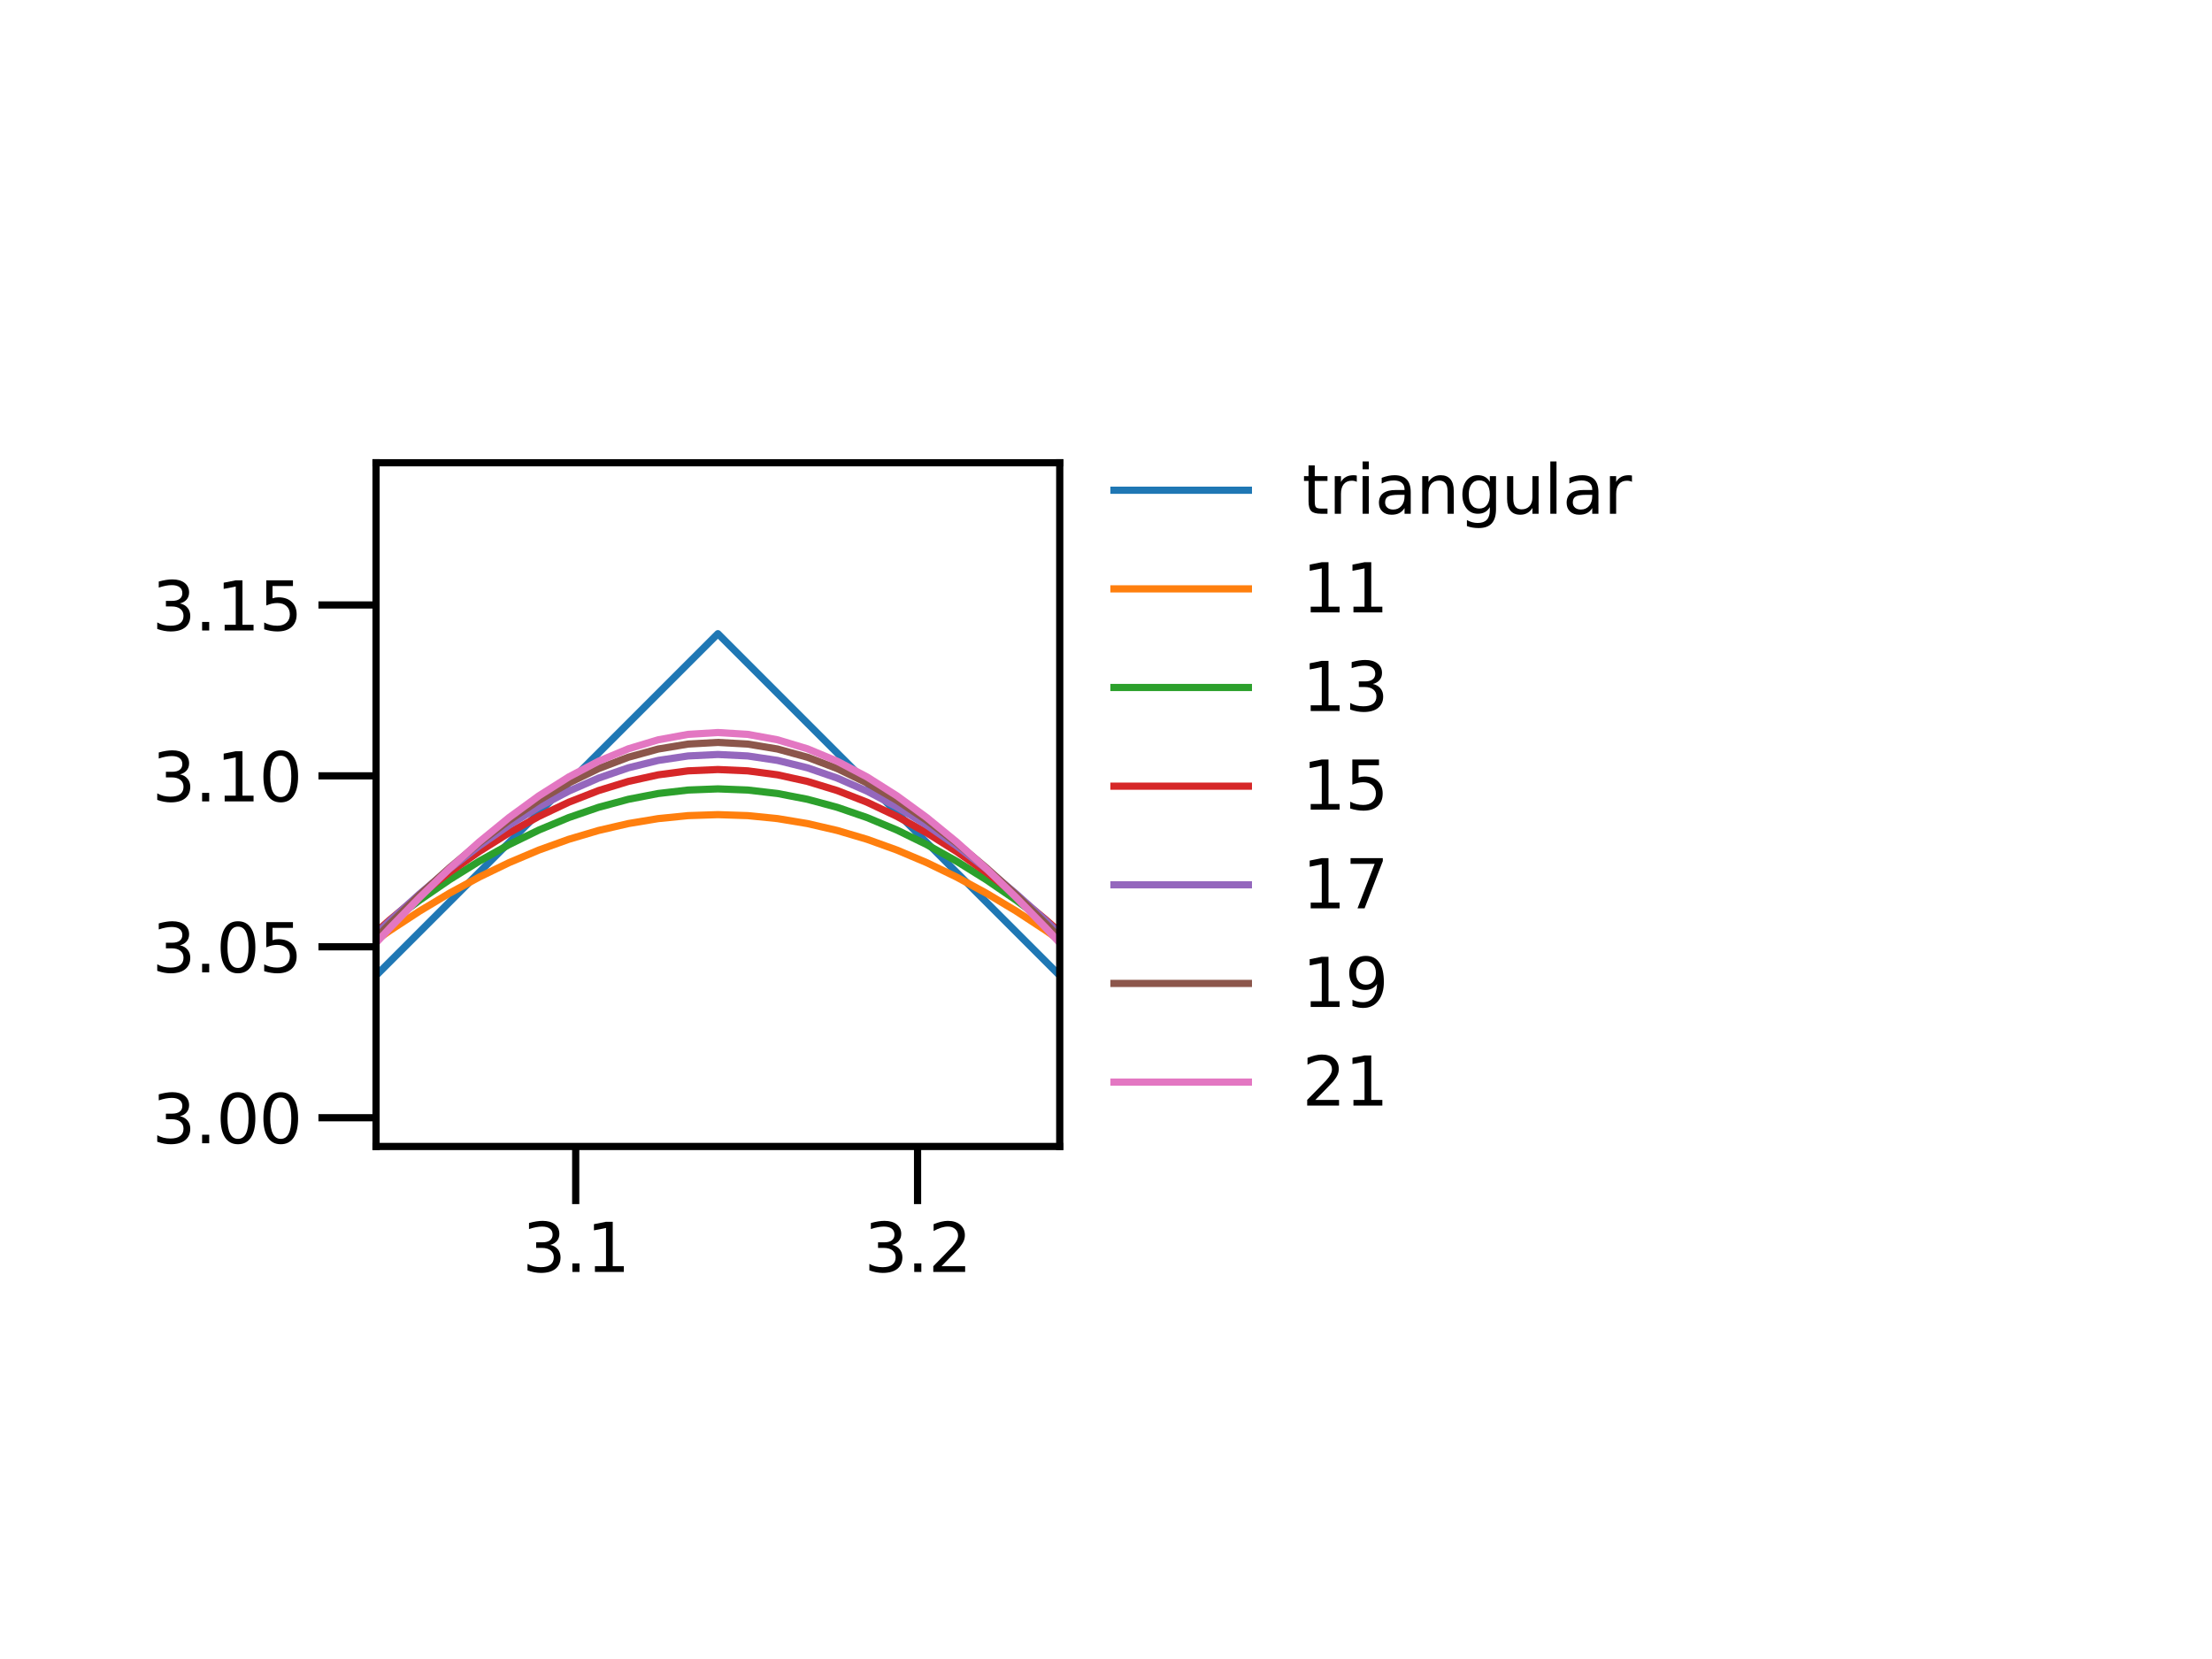 <?xml version="1.0" encoding="utf-8" standalone="no"?>
<!DOCTYPE svg PUBLIC "-//W3C//DTD SVG 1.1//EN"
  "http://www.w3.org/Graphics/SVG/1.1/DTD/svg11.dtd">
<svg xmlns:xlink="http://www.w3.org/1999/xlink" width="460.8pt" height="345.6pt" viewBox="0 0 460.8 345.6" xmlns="http://www.w3.org/2000/svg" version="1.1">
 <defs>
  <style type="text/css">*{stroke-linejoin: round; stroke-linecap: butt}</style>
 </defs>
 <g id="figure_1">
  <g id="patch_1">
   <path d="M 0 345.6 
L 460.8 345.6 
L 460.8 0 
L 0 0 
z
" style="fill: #ffffff"/>
  </g>
  <g id="axes_1">
   <g id="patch_2">
    <path d="M 78.336 238.831 
L 220.765 238.831 
L 220.765 96.401 
L 78.336 96.401 
z
" style="fill: #ffffff"/>
   </g>
   <g id="matplotlib.axis_1">
    <g id="xtick_1">
     <g id="line2d_1">
      <defs>
       <path id="md864394c3d" d="M 0 0 
L 0 12 
" style="stroke: #000000; stroke-width: 1.5"/>
      </defs>
      <g>
       <use xlink:href="#md864394c3d" x="119.931" y="238.831" style="stroke: #000000; stroke-width: 1.5"/>
      </g>
     </g>
     <g id="text_1">
      <!-- 3.1 -->
      <g transform="translate(108.798 264.968) scale(0.14 -0.14)">
       <defs>
        <path id="DejaVuSans-33" d="M 2597 2516 
Q 3050 2419 3304 2112 
Q 3559 1806 3559 1356 
Q 3559 666 3084 287 
Q 2609 -91 1734 -91 
Q 1441 -91 1130 -33 
Q 819 25 488 141 
L 488 750 
Q 750 597 1062 519 
Q 1375 441 1716 441 
Q 2309 441 2620 675 
Q 2931 909 2931 1356 
Q 2931 1769 2642 2001 
Q 2353 2234 1838 2234 
L 1294 2234 
L 1294 2753 
L 1863 2753 
Q 2328 2753 2575 2939 
Q 2822 3125 2822 3475 
Q 2822 3834 2567 4026 
Q 2313 4219 1838 4219 
Q 1578 4219 1281 4162 
Q 984 4106 628 3988 
L 628 4550 
Q 988 4650 1302 4700 
Q 1616 4750 1894 4750 
Q 2613 4750 3031 4423 
Q 3450 4097 3450 3541 
Q 3450 3153 3228 2886 
Q 3006 2619 2597 2516 
z
" transform="scale(0.016)"/>
        <path id="DejaVuSans-2e" d="M 684 794 
L 1344 794 
L 1344 0 
L 684 0 
L 684 794 
z
" transform="scale(0.016)"/>
        <path id="DejaVuSans-31" d="M 794 531 
L 1825 531 
L 1825 4091 
L 703 3866 
L 703 4441 
L 1819 4666 
L 2450 4666 
L 2450 531 
L 3481 531 
L 3481 0 
L 794 0 
L 794 531 
z
" transform="scale(0.016)"/>
       </defs>
       <use xlink:href="#DejaVuSans-33"/>
       <use xlink:href="#DejaVuSans-2e" x="63.623"/>
       <use xlink:href="#DejaVuSans-31" x="95.41"/>
      </g>
     </g>
    </g>
    <g id="xtick_2">
     <g id="line2d_2">
      <g>
       <use xlink:href="#md864394c3d" x="191.145" y="238.831" style="stroke: #000000; stroke-width: 1.5"/>
      </g>
     </g>
     <g id="text_2">
      <!-- 3.2 -->
      <g transform="translate(180.013 264.968) scale(0.14 -0.14)">
       <defs>
        <path id="DejaVuSans-32" d="M 1228 531 
L 3431 531 
L 3431 0 
L 469 0 
L 469 531 
Q 828 903 1448 1529 
Q 2069 2156 2228 2338 
Q 2531 2678 2651 2914 
Q 2772 3150 2772 3378 
Q 2772 3750 2511 3984 
Q 2250 4219 1831 4219 
Q 1534 4219 1204 4116 
Q 875 4013 500 3803 
L 500 4441 
Q 881 4594 1212 4672 
Q 1544 4750 1819 4750 
Q 2544 4750 2975 4387 
Q 3406 4025 3406 3419 
Q 3406 3131 3298 2873 
Q 3191 2616 2906 2266 
Q 2828 2175 2409 1742 
Q 1991 1309 1228 531 
z
" transform="scale(0.016)"/>
       </defs>
       <use xlink:href="#DejaVuSans-33"/>
       <use xlink:href="#DejaVuSans-2e" x="63.623"/>
       <use xlink:href="#DejaVuSans-32" x="95.41"/>
      </g>
     </g>
    </g>
   </g>
   <g id="matplotlib.axis_2">
    <g id="ytick_1">
     <g id="line2d_3">
      <defs>
       <path id="m55b66a7332" d="M 0 0 
L -12 0 
" style="stroke: #000000; stroke-width: 1.5"/>
      </defs>
      <g>
       <use xlink:href="#m55b66a7332" x="78.336" y="232.843" style="stroke: #000000; stroke-width: 1.5"/>
      </g>
     </g>
     <g id="text_3">
      <!-- 3.00 -->
      <g transform="translate(31.664 238.162) scale(0.14 -0.14)">
       <defs>
        <path id="DejaVuSans-30" d="M 2034 4250 
Q 1547 4250 1301 3770 
Q 1056 3291 1056 2328 
Q 1056 1369 1301 889 
Q 1547 409 2034 409 
Q 2525 409 2770 889 
Q 3016 1369 3016 2328 
Q 3016 3291 2770 3770 
Q 2525 4250 2034 4250 
z
M 2034 4750 
Q 2819 4750 3233 4129 
Q 3647 3509 3647 2328 
Q 3647 1150 3233 529 
Q 2819 -91 2034 -91 
Q 1250 -91 836 529 
Q 422 1150 422 2328 
Q 422 3509 836 4129 
Q 1250 4750 2034 4750 
z
" transform="scale(0.016)"/>
       </defs>
       <use xlink:href="#DejaVuSans-33"/>
       <use xlink:href="#DejaVuSans-2e" x="63.623"/>
       <use xlink:href="#DejaVuSans-30" x="95.41"/>
       <use xlink:href="#DejaVuSans-30" x="159.033"/>
      </g>
     </g>
    </g>
    <g id="ytick_2">
     <g id="line2d_4">
      <g>
       <use xlink:href="#m55b66a7332" x="78.336" y="197.236" style="stroke: #000000; stroke-width: 1.5"/>
      </g>
     </g>
     <g id="text_4">
      <!-- 3.05 -->
      <g transform="translate(31.664 202.555) scale(0.14 -0.14)">
       <defs>
        <path id="DejaVuSans-35" d="M 691 4666 
L 3169 4666 
L 3169 4134 
L 1269 4134 
L 1269 2991 
Q 1406 3038 1543 3061 
Q 1681 3084 1819 3084 
Q 2600 3084 3056 2656 
Q 3513 2228 3513 1497 
Q 3513 744 3044 326 
Q 2575 -91 1722 -91 
Q 1428 -91 1123 -41 
Q 819 9 494 109 
L 494 744 
Q 775 591 1075 516 
Q 1375 441 1709 441 
Q 2250 441 2565 725 
Q 2881 1009 2881 1497 
Q 2881 1984 2565 2268 
Q 2250 2553 1709 2553 
Q 1456 2553 1204 2497 
Q 953 2441 691 2322 
L 691 4666 
z
" transform="scale(0.016)"/>
       </defs>
       <use xlink:href="#DejaVuSans-33"/>
       <use xlink:href="#DejaVuSans-2e" x="63.623"/>
       <use xlink:href="#DejaVuSans-30" x="95.41"/>
       <use xlink:href="#DejaVuSans-35" x="159.033"/>
      </g>
     </g>
    </g>
    <g id="ytick_3">
     <g id="line2d_5">
      <g>
       <use xlink:href="#m55b66a7332" x="78.336" y="161.629" style="stroke: #000000; stroke-width: 1.5"/>
      </g>
     </g>
     <g id="text_5">
      <!-- 3.10 -->
      <g transform="translate(31.664 166.948) scale(0.14 -0.14)">
       <use xlink:href="#DejaVuSans-33"/>
       <use xlink:href="#DejaVuSans-2e" x="63.623"/>
       <use xlink:href="#DejaVuSans-31" x="95.41"/>
       <use xlink:href="#DejaVuSans-30" x="159.033"/>
      </g>
     </g>
    </g>
    <g id="ytick_4">
     <g id="line2d_6">
      <g>
       <use xlink:href="#m55b66a7332" x="78.336" y="126.021" style="stroke: #000000; stroke-width: 1.5"/>
      </g>
     </g>
     <g id="text_6">
      <!-- 3.15 -->
      <g transform="translate(31.664 131.34) scale(0.14 -0.14)">
       <use xlink:href="#DejaVuSans-33"/>
       <use xlink:href="#DejaVuSans-2e" x="63.623"/>
       <use xlink:href="#DejaVuSans-31" x="95.41"/>
       <use xlink:href="#DejaVuSans-35" x="159.033"/>
      </g>
     </g>
    </g>
   </g>
   <g id="line2d_7">
    <path d="M 74.975 206.584 
L 81.189 200.37 
L 87.404 194.155 
L 93.619 187.94 
L 99.833 181.726 
L 106.048 175.511 
L 112.263 169.297 
L 118.477 163.082 
L 124.692 156.867 
L 130.907 150.653 
L 137.121 144.438 
L 143.336 138.223 
L 149.551 132.009 
L 155.765 138.223 
L 161.98 144.438 
L 168.194 150.653 
L 174.409 156.867 
L 180.624 163.082 
L 186.838 169.297 
L 193.053 175.511 
L 199.268 181.726 
L 205.482 187.94 
L 211.697 194.155 
L 217.912 200.37 
L 224.126 206.584 
" clip-path="url(#paec4d429f5)" style="fill: none; stroke: #1f77b4; stroke-width: 1.5; stroke-linecap: square"/>
   </g>
   <g id="line2d_8">
    <path d="M 74.975 198.273 
L 81.189 193.874 
L 87.404 189.805 
L 93.619 186.078 
L 99.833 182.707 
L 106.048 179.704 
L 112.263 177.08 
L 118.477 174.843 
L 124.692 173.001 
L 130.907 171.562 
L 137.121 170.53 
L 143.336 169.91 
L 149.551 169.703 
L 155.765 169.91 
L 161.98 170.53 
L 168.194 171.562 
L 174.409 173.001 
L 180.624 174.843 
L 186.838 177.08 
L 193.053 179.704 
L 199.268 182.707 
L 205.482 186.078 
L 211.697 189.805 
L 217.912 193.874 
L 224.126 198.273 
" clip-path="url(#paec4d429f5)" style="fill: none; stroke: #ff7f0e; stroke-width: 1.5; stroke-linecap: square"/>
   </g>
   <g id="line2d_9">
    <path d="M 74.975 197.158 
L 81.189 192.172 
L 87.404 187.537 
L 93.619 183.275 
L 99.833 179.404 
L 106.048 175.944 
L 112.263 172.91 
L 118.477 170.317 
L 124.692 168.179 
L 130.907 166.504 
L 137.121 165.302 
L 143.336 164.579 
L 149.551 164.337 
L 155.765 164.579 
L 161.98 165.302 
L 168.194 166.504 
L 174.409 168.179 
L 180.624 170.317 
L 186.838 172.91 
L 193.053 175.944 
L 199.268 179.404 
L 205.482 183.275 
L 211.697 187.537 
L 217.912 192.172 
L 224.126 197.158 
" clip-path="url(#paec4d429f5)" style="fill: none; stroke: #2ca02c; stroke-width: 1.5; stroke-linecap: square"/>
   </g>
   <g id="line2d_10">
    <path d="M 74.975 197.158 
L 81.189 191.646 
L 87.404 186.494 
L 93.619 181.733 
L 99.833 177.389 
L 106.048 173.49 
L 112.263 170.06 
L 118.477 167.12 
L 124.692 164.689 
L 130.907 162.781 
L 137.121 161.41 
L 143.336 160.583 
L 149.551 160.307 
L 155.765 160.583 
L 161.98 161.41 
L 168.194 162.781 
L 174.409 164.689 
L 180.624 167.12 
L 186.838 170.06 
L 193.053 173.49 
L 199.268 177.389 
L 205.482 181.733 
L 211.697 186.494 
L 217.912 191.646 
L 224.126 197.158 
" clip-path="url(#paec4d429f5)" style="fill: none; stroke: #d62728; stroke-width: 1.5; stroke-linecap: square"/>
   </g>
   <g id="line2d_11">
    <path d="M 74.975 197.81 
L 81.189 191.838 
L 87.404 186.221 
L 93.619 181 
L 99.833 176.214 
L 106.048 171.898 
L 112.263 168.086 
L 118.477 164.807 
L 124.692 162.088 
L 130.907 159.949 
L 137.121 158.409 
L 143.336 157.48 
L 149.551 157.17 
L 155.765 157.48 
L 161.98 158.409 
L 168.194 159.949 
L 174.409 162.088 
L 180.624 164.807 
L 186.838 168.086 
L 193.053 171.898 
L 199.268 176.214 
L 205.482 181 
L 211.697 186.221 
L 217.912 191.838 
L 224.126 197.81 
" clip-path="url(#paec4d429f5)" style="fill: none; stroke: #9467bd; stroke-width: 1.5; stroke-linecap: square"/>
   </g>
   <g id="line2d_12">
    <path d="M 74.975 198.831 
L 81.189 192.466 
L 87.404 186.44 
L 93.619 180.803 
L 99.833 175.606 
L 106.048 170.897 
L 112.263 166.718 
L 118.477 163.11 
L 124.692 160.108 
L 130.907 157.742 
L 137.121 156.035 
L 143.336 155.003 
L 149.551 154.658 
L 155.765 155.003 
L 161.98 156.035 
L 168.194 157.742 
L 174.409 160.108 
L 180.624 163.11 
L 186.838 166.718 
L 193.053 170.897 
L 199.268 175.606 
L 205.482 180.803 
L 211.697 186.44 
L 217.912 192.466 
L 224.126 198.831 
" clip-path="url(#paec4d429f5)" style="fill: none; stroke: #8c564b; stroke-width: 1.5; stroke-linecap: square"/>
   </g>
   <g id="line2d_13">
    <path d="M 74.975 200.04 
L 81.189 193.352 
L 87.404 186.972 
L 93.619 180.964 
L 99.833 175.391 
L 106.048 170.313 
L 112.263 165.784 
L 118.477 161.859 
L 124.692 158.58 
L 130.907 155.989 
L 137.121 154.115 
L 143.336 152.982 
L 149.551 152.602 
L 155.765 152.982 
L 161.98 154.115 
L 168.194 155.989 
L 174.409 158.58 
L 180.624 161.859 
L 186.838 165.784 
L 193.053 170.313 
L 199.268 175.391 
L 205.482 180.964 
L 211.697 186.972 
L 217.912 193.352 
L 224.126 200.04 
" clip-path="url(#paec4d429f5)" style="fill: none; stroke: #e377c2; stroke-width: 1.5; stroke-linecap: square"/>
   </g>
   <g id="patch_3">
    <path d="M 78.336 238.831 
L 78.336 96.401 
" style="fill: none; stroke: #000000; stroke-width: 1.5; stroke-linejoin: miter; stroke-linecap: square"/>
   </g>
   <g id="patch_4">
    <path d="M 220.765 238.831 
L 220.765 96.401 
" style="fill: none; stroke: #000000; stroke-width: 1.5; stroke-linejoin: miter; stroke-linecap: square"/>
   </g>
   <g id="patch_5">
    <path d="M 78.336 238.831 
L 220.765 238.831 
" style="fill: none; stroke: #000000; stroke-width: 1.5; stroke-linejoin: miter; stroke-linecap: square"/>
   </g>
   <g id="patch_6">
    <path d="M 78.336 96.401 
L 220.765 96.401 
" style="fill: none; stroke: #000000; stroke-width: 1.5; stroke-linejoin: miter; stroke-linecap: square"/>
   </g>
   <g id="legend_1">
    <g id="patch_7">
     <path d="M 229.262 238.831 
L 342.632 238.831 
Q 345.432 238.831 345.432 236.031 
L 345.432 93.585 
Q 345.432 90.785 342.632 90.785 
L 229.262 90.785 
Q 226.462 90.785 226.462 93.585 
L 226.462 236.031 
Q 226.462 238.831 229.262 238.831 
L 229.262 238.831 
z
" style="fill: none; opacity: 0"/>
    </g>
    <g id="line2d_14">
     <path d="M 232.062 102.123 
L 246.062 102.123 
L 260.062 102.123 
" style="fill: none; stroke: #1f77b4; stroke-width: 1.5; stroke-linecap: square"/>
    </g>
    <g id="text_7">
     <!-- triangular -->
     <g transform="translate(271.262 107.023) scale(0.14 -0.14)">
      <defs>
       <path id="DejaVuSans-74" d="M 1172 4494 
L 1172 3500 
L 2356 3500 
L 2356 3053 
L 1172 3053 
L 1172 1153 
Q 1172 725 1289 603 
Q 1406 481 1766 481 
L 2356 481 
L 2356 0 
L 1766 0 
Q 1100 0 847 248 
Q 594 497 594 1153 
L 594 3053 
L 172 3053 
L 172 3500 
L 594 3500 
L 594 4494 
L 1172 4494 
z
" transform="scale(0.016)"/>
       <path id="DejaVuSans-72" d="M 2631 2963 
Q 2534 3019 2420 3045 
Q 2306 3072 2169 3072 
Q 1681 3072 1420 2755 
Q 1159 2438 1159 1844 
L 1159 0 
L 581 0 
L 581 3500 
L 1159 3500 
L 1159 2956 
Q 1341 3275 1631 3429 
Q 1922 3584 2338 3584 
Q 2397 3584 2469 3576 
Q 2541 3569 2628 3553 
L 2631 2963 
z
" transform="scale(0.016)"/>
       <path id="DejaVuSans-69" d="M 603 3500 
L 1178 3500 
L 1178 0 
L 603 0 
L 603 3500 
z
M 603 4863 
L 1178 4863 
L 1178 4134 
L 603 4134 
L 603 4863 
z
" transform="scale(0.016)"/>
       <path id="DejaVuSans-61" d="M 2194 1759 
Q 1497 1759 1228 1600 
Q 959 1441 959 1056 
Q 959 750 1161 570 
Q 1363 391 1709 391 
Q 2188 391 2477 730 
Q 2766 1069 2766 1631 
L 2766 1759 
L 2194 1759 
z
M 3341 1997 
L 3341 0 
L 2766 0 
L 2766 531 
Q 2569 213 2275 61 
Q 1981 -91 1556 -91 
Q 1019 -91 701 211 
Q 384 513 384 1019 
Q 384 1609 779 1909 
Q 1175 2209 1959 2209 
L 2766 2209 
L 2766 2266 
Q 2766 2663 2505 2880 
Q 2244 3097 1772 3097 
Q 1472 3097 1187 3025 
Q 903 2953 641 2809 
L 641 3341 
Q 956 3463 1253 3523 
Q 1550 3584 1831 3584 
Q 2591 3584 2966 3190 
Q 3341 2797 3341 1997 
z
" transform="scale(0.016)"/>
       <path id="DejaVuSans-6e" d="M 3513 2113 
L 3513 0 
L 2938 0 
L 2938 2094 
Q 2938 2591 2744 2837 
Q 2550 3084 2163 3084 
Q 1697 3084 1428 2787 
Q 1159 2491 1159 1978 
L 1159 0 
L 581 0 
L 581 3500 
L 1159 3500 
L 1159 2956 
Q 1366 3272 1645 3428 
Q 1925 3584 2291 3584 
Q 2894 3584 3203 3211 
Q 3513 2838 3513 2113 
z
" transform="scale(0.016)"/>
       <path id="DejaVuSans-67" d="M 2906 1791 
Q 2906 2416 2648 2759 
Q 2391 3103 1925 3103 
Q 1463 3103 1205 2759 
Q 947 2416 947 1791 
Q 947 1169 1205 825 
Q 1463 481 1925 481 
Q 2391 481 2648 825 
Q 2906 1169 2906 1791 
z
M 3481 434 
Q 3481 -459 3084 -895 
Q 2688 -1331 1869 -1331 
Q 1566 -1331 1297 -1286 
Q 1028 -1241 775 -1147 
L 775 -588 
Q 1028 -725 1275 -790 
Q 1522 -856 1778 -856 
Q 2344 -856 2625 -561 
Q 2906 -266 2906 331 
L 2906 616 
Q 2728 306 2450 153 
Q 2172 0 1784 0 
Q 1141 0 747 490 
Q 353 981 353 1791 
Q 353 2603 747 3093 
Q 1141 3584 1784 3584 
Q 2172 3584 2450 3431 
Q 2728 3278 2906 2969 
L 2906 3500 
L 3481 3500 
L 3481 434 
z
" transform="scale(0.016)"/>
       <path id="DejaVuSans-75" d="M 544 1381 
L 544 3500 
L 1119 3500 
L 1119 1403 
Q 1119 906 1312 657 
Q 1506 409 1894 409 
Q 2359 409 2629 706 
Q 2900 1003 2900 1516 
L 2900 3500 
L 3475 3500 
L 3475 0 
L 2900 0 
L 2900 538 
Q 2691 219 2414 64 
Q 2138 -91 1772 -91 
Q 1169 -91 856 284 
Q 544 659 544 1381 
z
M 1991 3584 
L 1991 3584 
z
" transform="scale(0.016)"/>
       <path id="DejaVuSans-6c" d="M 603 4863 
L 1178 4863 
L 1178 0 
L 603 0 
L 603 4863 
z
" transform="scale(0.016)"/>
      </defs>
      <use xlink:href="#DejaVuSans-74"/>
      <use xlink:href="#DejaVuSans-72" x="39.209"/>
      <use xlink:href="#DejaVuSans-69" x="80.322"/>
      <use xlink:href="#DejaVuSans-61" x="108.105"/>
      <use xlink:href="#DejaVuSans-6e" x="169.385"/>
      <use xlink:href="#DejaVuSans-67" x="232.764"/>
      <use xlink:href="#DejaVuSans-75" x="296.24"/>
      <use xlink:href="#DejaVuSans-6c" x="359.619"/>
      <use xlink:href="#DejaVuSans-61" x="387.402"/>
      <use xlink:href="#DejaVuSans-72" x="448.682"/>
     </g>
    </g>
    <g id="line2d_15">
     <path d="M 232.062 122.672 
L 246.062 122.672 
L 260.062 122.672 
" style="fill: none; stroke: #ff7f0e; stroke-width: 1.5; stroke-linecap: square"/>
    </g>
    <g id="text_8">
     <!-- 11 -->
     <g transform="translate(271.262 127.572) scale(0.14 -0.14)">
      <use xlink:href="#DejaVuSans-31"/>
      <use xlink:href="#DejaVuSans-31" x="63.623"/>
     </g>
    </g>
    <g id="line2d_16">
     <path d="M 232.062 143.221 
L 246.062 143.221 
L 260.062 143.221 
" style="fill: none; stroke: #2ca02c; stroke-width: 1.5; stroke-linecap: square"/>
    </g>
    <g id="text_9">
     <!-- 13 -->
     <g transform="translate(271.262 148.121) scale(0.14 -0.14)">
      <use xlink:href="#DejaVuSans-31"/>
      <use xlink:href="#DejaVuSans-33" x="63.623"/>
     </g>
    </g>
    <g id="line2d_17">
     <path d="M 232.062 163.771 
L 246.062 163.771 
L 260.062 163.771 
" style="fill: none; stroke: #d62728; stroke-width: 1.5; stroke-linecap: square"/>
    </g>
    <g id="text_10">
     <!-- 15 -->
     <g transform="translate(271.262 168.671) scale(0.14 -0.14)">
      <use xlink:href="#DejaVuSans-31"/>
      <use xlink:href="#DejaVuSans-35" x="63.623"/>
     </g>
    </g>
    <g id="line2d_18">
     <path d="M 232.062 184.32 
L 246.062 184.32 
L 260.062 184.32 
" style="fill: none; stroke: #9467bd; stroke-width: 1.5; stroke-linecap: square"/>
    </g>
    <g id="text_11">
     <!-- 17 -->
     <g transform="translate(271.262 189.22) scale(0.14 -0.14)">
      <defs>
       <path id="DejaVuSans-37" d="M 525 4666 
L 3525 4666 
L 3525 4397 
L 1831 0 
L 1172 0 
L 2766 4134 
L 525 4134 
L 525 4666 
z
" transform="scale(0.016)"/>
      </defs>
      <use xlink:href="#DejaVuSans-31"/>
      <use xlink:href="#DejaVuSans-37" x="63.623"/>
     </g>
    </g>
    <g id="line2d_19">
     <path d="M 232.062 204.87 
L 246.062 204.87 
L 260.062 204.87 
" style="fill: none; stroke: #8c564b; stroke-width: 1.5; stroke-linecap: square"/>
    </g>
    <g id="text_12">
     <!-- 19 -->
     <g transform="translate(271.262 209.77) scale(0.14 -0.14)">
      <defs>
       <path id="DejaVuSans-39" d="M 703 97 
L 703 672 
Q 941 559 1184 500 
Q 1428 441 1663 441 
Q 2288 441 2617 861 
Q 2947 1281 2994 2138 
Q 2813 1869 2534 1725 
Q 2256 1581 1919 1581 
Q 1219 1581 811 2004 
Q 403 2428 403 3163 
Q 403 3881 828 4315 
Q 1253 4750 1959 4750 
Q 2769 4750 3195 4129 
Q 3622 3509 3622 2328 
Q 3622 1225 3098 567 
Q 2575 -91 1691 -91 
Q 1453 -91 1209 -44 
Q 966 3 703 97 
z
M 1959 2075 
Q 2384 2075 2632 2365 
Q 2881 2656 2881 3163 
Q 2881 3666 2632 3958 
Q 2384 4250 1959 4250 
Q 1534 4250 1286 3958 
Q 1038 3666 1038 3163 
Q 1038 2656 1286 2365 
Q 1534 2075 1959 2075 
z
" transform="scale(0.016)"/>
      </defs>
      <use xlink:href="#DejaVuSans-31"/>
      <use xlink:href="#DejaVuSans-39" x="63.623"/>
     </g>
    </g>
    <g id="line2d_20">
     <path d="M 232.062 225.419 
L 246.062 225.419 
L 260.062 225.419 
" style="fill: none; stroke: #e377c2; stroke-width: 1.5; stroke-linecap: square"/>
    </g>
    <g id="text_13">
     <!-- 21 -->
     <g transform="translate(271.262 230.319) scale(0.14 -0.14)">
      <use xlink:href="#DejaVuSans-32"/>
      <use xlink:href="#DejaVuSans-31" x="63.623"/>
     </g>
    </g>
   </g>
  </g>
  <g id="axes_2"/>
 </g>
 <defs>
  <clipPath id="paec4d429f5">
   <rect x="78.336" y="96.401" width="142.429" height="142.429"/>
  </clipPath>
 </defs>
</svg>
